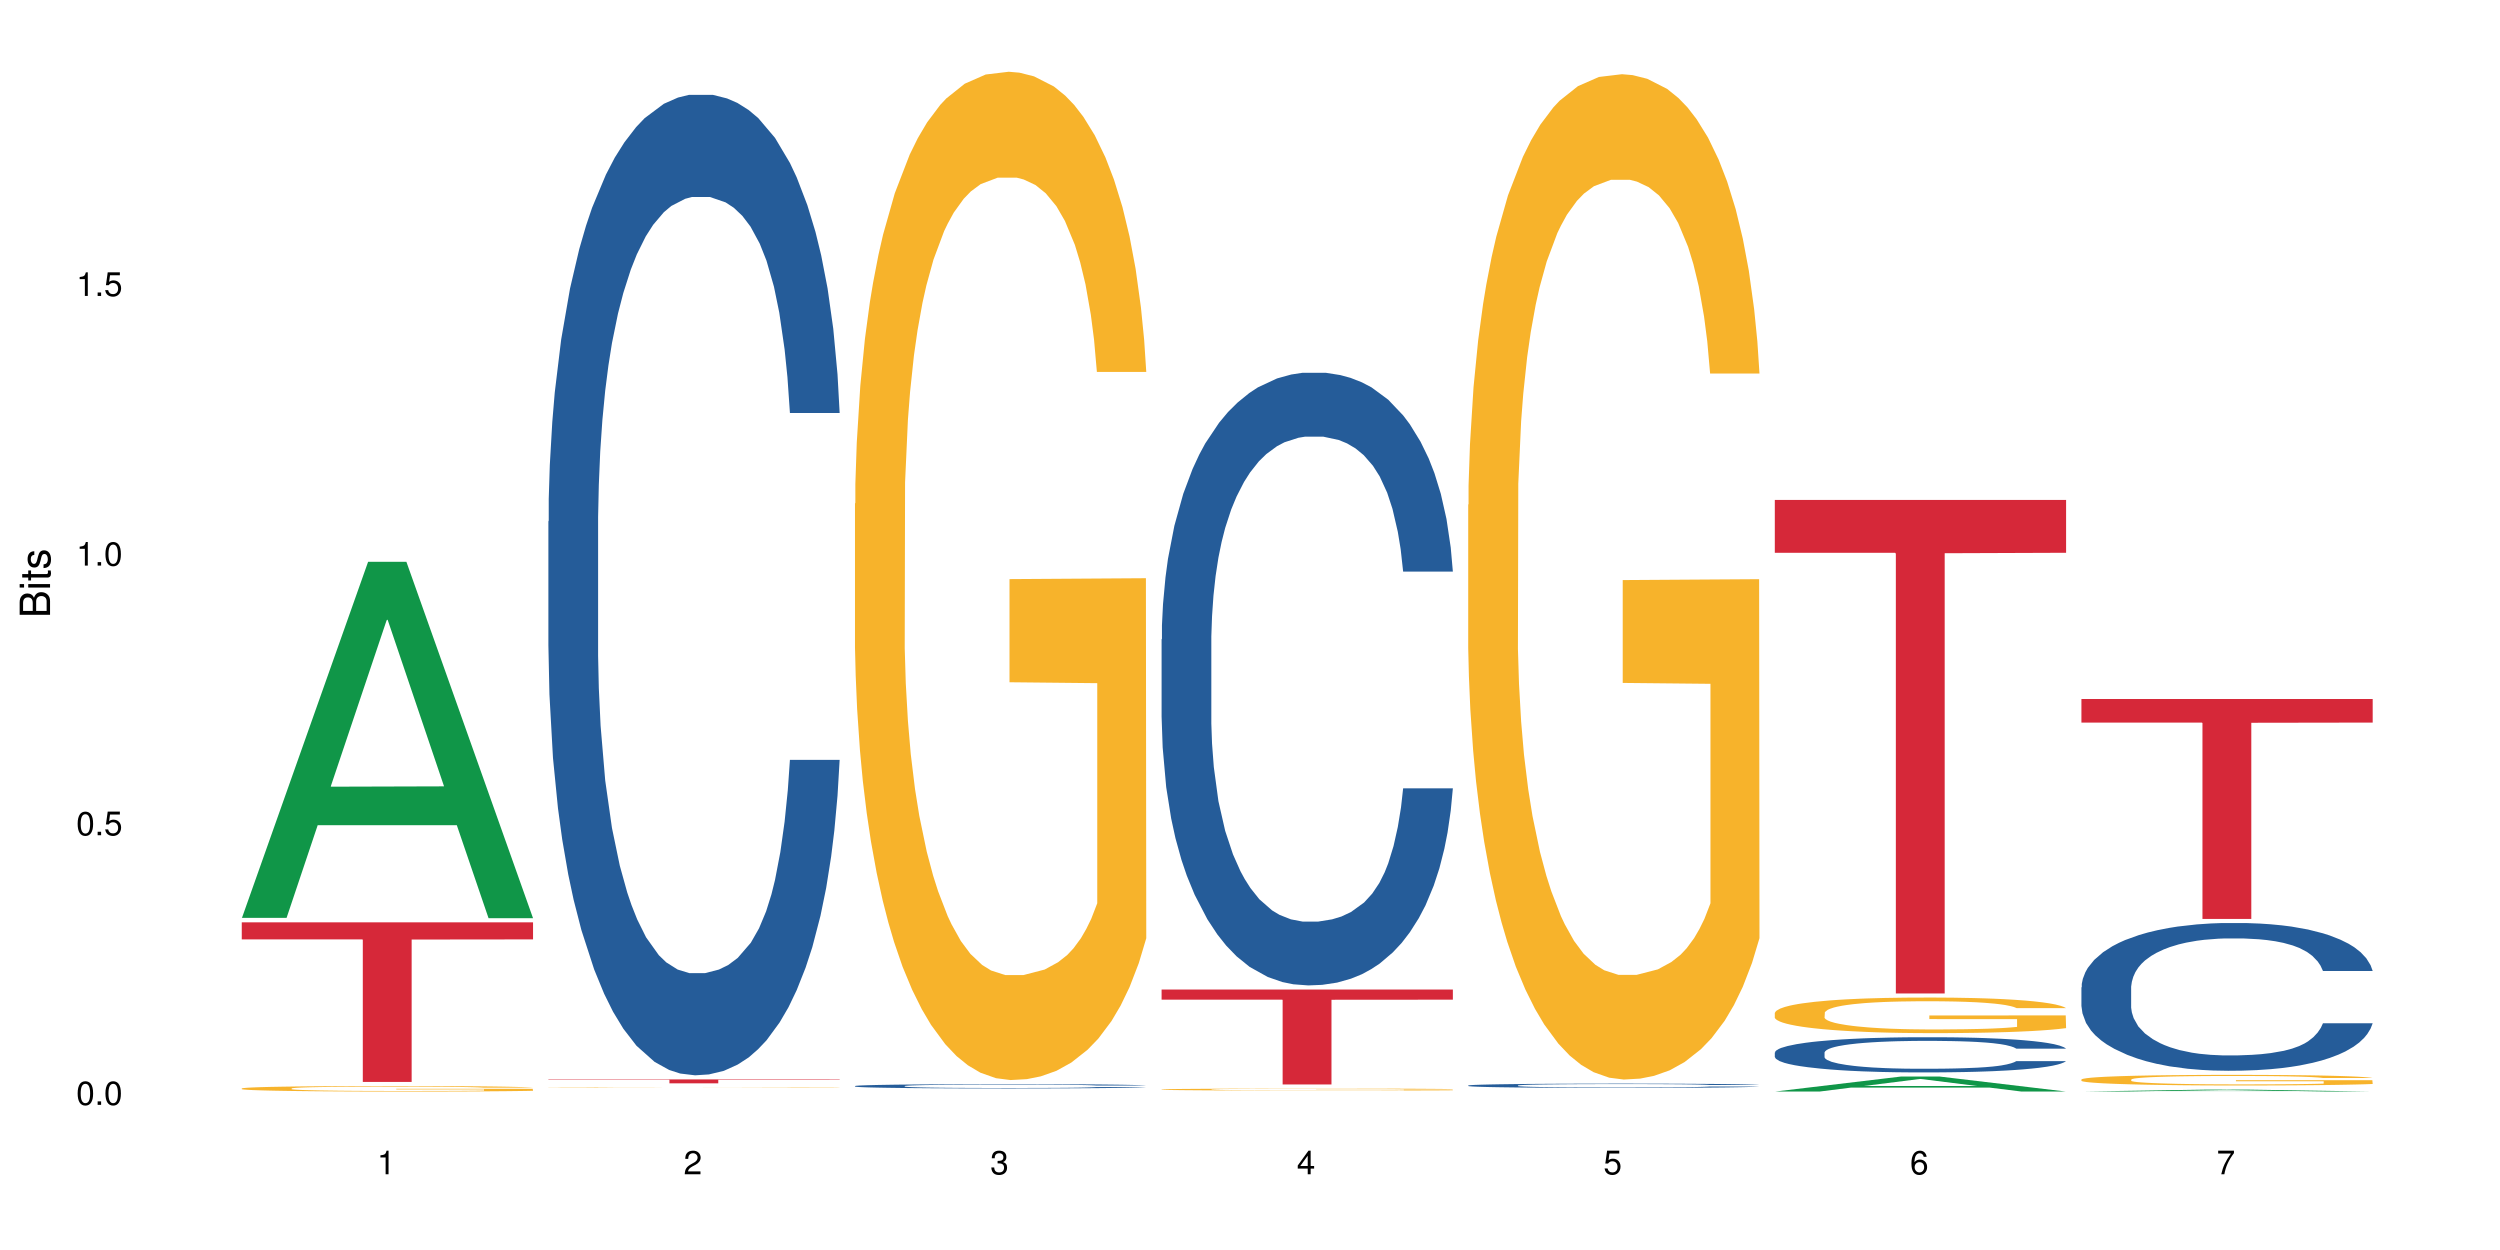<?xml version="1.0" encoding="UTF-8"?>
<svg xmlns="http://www.w3.org/2000/svg" xmlns:xlink="http://www.w3.org/1999/xlink" width="720pt" height="360pt" viewBox="0 0 720 360" version="1.1">
<defs>
<g>
<symbol overflow="visible" id="glyph0-0">
<path style="stroke:none;" d=""/>
</symbol>
<symbol overflow="visible" id="glyph0-1">
<path style="stroke:none;" d="M 2.641 -6.797 C 2 -6.797 1.422 -6.531 1.078 -6.047 C 0.641 -5.453 0.406 -4.547 0.406 -3.297 C 0.406 -1 1.188 0.219 2.641 0.219 C 4.078 0.219 4.859 -1 4.859 -3.234 C 4.859 -4.562 4.656 -5.438 4.203 -6.047 C 3.844 -6.531 3.281 -6.797 2.641 -6.797 Z M 2.641 -6.047 C 3.547 -6.047 4 -5.125 4 -3.312 C 4 -1.375 3.562 -0.484 2.625 -0.484 C 1.734 -0.484 1.281 -1.422 1.281 -3.281 C 1.281 -5.141 1.734 -6.047 2.641 -6.047 Z M 2.641 -6.047 "/>
</symbol>
<symbol overflow="visible" id="glyph0-2">
<path style="stroke:none;" d="M 1.828 -1 L 0.828 -1 L 0.828 0 L 1.828 0 Z M 1.828 -1 "/>
</symbol>
<symbol overflow="visible" id="glyph0-3">
<path style="stroke:none;" d="M 4.562 -6.797 L 1.062 -6.797 L 0.547 -3.094 L 1.328 -3.094 C 1.719 -3.562 2.047 -3.734 2.578 -3.734 C 3.484 -3.734 4.062 -3.109 4.062 -2.094 C 4.062 -1.125 3.484 -0.531 2.578 -0.531 C 1.828 -0.531 1.375 -0.906 1.188 -1.672 L 0.328 -1.672 C 0.453 -1.109 0.547 -0.844 0.75 -0.594 C 1.125 -0.078 1.828 0.219 2.594 0.219 C 3.969 0.219 4.922 -0.781 4.922 -2.219 C 4.922 -3.562 4.031 -4.484 2.719 -4.484 C 2.25 -4.484 1.859 -4.359 1.469 -4.062 L 1.734 -5.969 L 4.562 -5.969 Z M 4.562 -6.797 "/>
</symbol>
<symbol overflow="visible" id="glyph0-4">
<path style="stroke:none;" d="M 2.484 -4.844 L 2.484 0 L 3.328 0 L 3.328 -6.797 L 2.766 -6.797 C 2.469 -5.75 2.281 -5.609 0.984 -5.453 L 0.984 -4.844 Z M 2.484 -4.844 "/>
</symbol>
<symbol overflow="visible" id="glyph0-5">
<path style="stroke:none;" d="M 4.859 -0.828 L 1.281 -0.828 C 1.359 -1.391 1.672 -1.75 2.5 -2.234 L 3.469 -2.75 C 4.406 -3.266 4.906 -3.969 4.906 -4.812 C 4.906 -5.375 4.672 -5.906 4.266 -6.266 C 3.859 -6.625 3.375 -6.797 2.719 -6.797 C 1.859 -6.797 1.219 -6.5 0.844 -5.922 C 0.609 -5.562 0.5 -5.125 0.484 -4.438 L 1.328 -4.438 C 1.359 -4.906 1.406 -5.188 1.531 -5.406 C 1.75 -5.812 2.188 -6.062 2.703 -6.062 C 3.469 -6.062 4.031 -5.516 4.031 -4.781 C 4.031 -4.25 3.719 -3.797 3.125 -3.438 L 2.234 -2.938 C 0.812 -2.141 0.406 -1.5 0.328 0 L 4.859 0 Z M 4.859 -0.828 "/>
</symbol>
<symbol overflow="visible" id="glyph0-6">
<path style="stroke:none;" d="M 2.125 -3.125 L 2.578 -3.125 C 3.516 -3.125 3.984 -2.703 3.984 -1.891 C 3.984 -1.031 3.469 -0.531 2.578 -0.531 C 1.656 -0.531 1.203 -0.984 1.156 -1.969 L 0.312 -1.969 C 0.344 -1.422 0.438 -1.078 0.609 -0.766 C 0.953 -0.109 1.625 0.219 2.547 0.219 C 3.953 0.219 4.859 -0.609 4.859 -1.906 C 4.859 -2.766 4.516 -3.25 3.703 -3.516 C 4.344 -3.766 4.656 -4.25 4.656 -4.938 C 4.656 -6.109 3.875 -6.797 2.578 -6.797 C 1.203 -6.797 0.484 -6.047 0.453 -4.609 L 1.297 -4.609 C 1.312 -5.016 1.344 -5.25 1.453 -5.453 C 1.641 -5.828 2.062 -6.062 2.594 -6.062 C 3.344 -6.062 3.797 -5.625 3.797 -4.906 C 3.797 -4.422 3.609 -4.141 3.25 -3.984 C 3.016 -3.891 2.719 -3.844 2.125 -3.844 Z M 2.125 -3.125 "/>
</symbol>
<symbol overflow="visible" id="glyph0-7">
<path style="stroke:none;" d="M 3.141 -1.625 L 3.141 0 L 3.984 0 L 3.984 -1.625 L 4.984 -1.625 L 4.984 -2.391 L 3.984 -2.391 L 3.984 -6.797 L 3.359 -6.797 L 0.266 -2.516 L 0.266 -1.625 Z M 3.141 -2.391 L 1 -2.391 L 3.141 -5.359 Z M 3.141 -2.391 "/>
</symbol>
<symbol overflow="visible" id="glyph0-8">
<path style="stroke:none;" d="M 4.781 -5.031 C 4.609 -6.141 3.891 -6.797 2.844 -6.797 C 2.094 -6.797 1.422 -6.438 1.031 -5.828 C 0.609 -5.172 0.406 -4.344 0.406 -3.094 C 0.406 -1.953 0.578 -1.234 0.984 -0.625 C 1.359 -0.078 1.953 0.219 2.703 0.219 C 3.984 0.219 4.922 -0.734 4.922 -2.078 C 4.922 -3.344 4.062 -4.234 2.844 -4.234 C 2.172 -4.234 1.641 -3.969 1.281 -3.469 C 1.281 -5.125 1.828 -6.047 2.797 -6.047 C 3.391 -6.047 3.797 -5.672 3.938 -5.031 Z M 2.734 -3.484 C 3.547 -3.484 4.062 -2.922 4.062 -2 C 4.062 -1.156 3.484 -0.531 2.703 -0.531 C 1.922 -0.531 1.328 -1.188 1.328 -2.047 C 1.328 -2.891 1.906 -3.484 2.734 -3.484 Z M 2.734 -3.484 "/>
</symbol>
<symbol overflow="visible" id="glyph0-9">
<path style="stroke:none;" d="M 4.984 -6.797 L 0.438 -6.797 L 0.438 -5.969 L 4.109 -5.969 C 2.5 -3.656 1.828 -2.234 1.328 0 L 2.219 0 C 2.594 -2.172 3.453 -4.047 4.984 -6.094 Z M 4.984 -6.797 "/>
</symbol>
<symbol overflow="visible" id="glyph1-0">
<path style="stroke:none;" d=""/>
</symbol>
<symbol overflow="visible" id="glyph1-1">
<path style="stroke:none;" d="M 0 -0.953 L 0 -4.891 C 0 -5.719 -0.234 -6.344 -0.734 -6.797 C -1.188 -7.234 -1.812 -7.469 -2.5 -7.469 C -3.547 -7.469 -4.188 -7 -4.625 -5.875 C -4.984 -6.672 -5.641 -7.094 -6.531 -7.094 C -7.156 -7.094 -7.734 -6.859 -8.141 -6.391 C -8.562 -5.938 -8.75 -5.344 -8.75 -4.5 L -8.75 -0.953 Z M -4.984 -2.062 L -7.766 -2.062 L -7.766 -4.219 C -7.766 -4.844 -7.688 -5.203 -7.453 -5.5 C -7.219 -5.812 -6.859 -5.969 -6.375 -5.969 C -5.906 -5.969 -5.531 -5.812 -5.297 -5.5 C -5.062 -5.203 -4.984 -4.844 -4.984 -4.219 Z M -0.984 -2.062 L -4 -2.062 L -4 -4.781 C -4 -5.328 -3.859 -5.688 -3.578 -5.953 C -3.297 -6.219 -2.922 -6.359 -2.484 -6.359 C -2.062 -6.359 -1.688 -6.219 -1.406 -5.953 C -1.109 -5.688 -0.984 -5.328 -0.984 -4.781 Z M -0.984 -2.062 "/>
</symbol>
<symbol overflow="visible" id="glyph1-2">
<path style="stroke:none;" d="M -6.281 -1.797 L -6.281 -0.797 L 0 -0.797 L 0 -1.797 Z M -8.75 -1.797 L -8.75 -0.797 L -7.484 -0.797 L -7.484 -1.797 Z M -8.75 -1.797 "/>
</symbol>
<symbol overflow="visible" id="glyph1-3">
<path style="stroke:none;" d="M -6.281 -3.047 L -6.281 -2.016 L -8.016 -2.016 L -8.016 -1.016 L -6.281 -1.016 L -6.281 -0.172 L -5.469 -0.172 L -5.469 -1.016 L -0.719 -1.016 C -0.078 -1.016 0.281 -1.453 0.281 -2.234 C 0.281 -2.469 0.25 -2.719 0.188 -3.047 L -0.641 -3.047 C -0.609 -2.922 -0.594 -2.766 -0.594 -2.562 C -0.594 -2.141 -0.719 -2.016 -1.156 -2.016 L -5.469 -2.016 L -5.469 -3.047 Z M -6.281 -3.047 "/>
</symbol>
<symbol overflow="visible" id="glyph1-4">
<path style="stroke:none;" d="M -4.531 -5.25 C -5.766 -5.25 -6.469 -4.422 -6.469 -2.969 C -6.469 -1.516 -5.719 -0.562 -4.547 -0.562 C -3.562 -0.562 -3.094 -1.062 -2.734 -2.562 L -2.516 -3.484 C -2.344 -4.188 -2.094 -4.469 -1.625 -4.469 C -1.047 -4.469 -0.641 -3.875 -0.641 -3 C -0.641 -2.453 -0.797 -2 -1.062 -1.75 C -1.25 -1.594 -1.422 -1.531 -1.875 -1.469 L -1.875 -0.406 C -0.422 -0.453 0.281 -1.266 0.281 -2.922 C 0.281 -4.5 -0.5 -5.516 -1.719 -5.516 C -2.656 -5.516 -3.172 -4.984 -3.469 -3.734 L -3.703 -2.766 C -3.891 -1.953 -4.156 -1.609 -4.594 -1.609 C -5.172 -1.609 -5.547 -2.125 -5.547 -2.938 C -5.547 -3.75 -5.203 -4.172 -4.531 -4.203 Z M -4.531 -5.25 "/>
</symbol>
</g>
</defs>
<g id="surface16429">
<rect x="0" y="0" width="720" height="360" style="fill:rgb(100%,100%,100%);fill-opacity:1;stroke:none;"/>
<path style=" stroke:none;fill-rule:nonzero;fill:rgb(6.275%,58.824%,28.235%);fill-opacity:1;" d="M 69.629 264.348 L 69.719 264.254 L 106.016 161.793 L 117.039 161.793 L 153.516 264.445 L 140.703 264.445 L 131.559 237.648 L 91.496 237.648 L 82.535 264.348 L 69.629 264.348 L 95.352 226.566 L 127.887 226.469 L 111.664 178.562 L 111.484 178.469 L 111.305 178.758 L 95.262 226.469 L 95.352 226.566 Z M 69.629 264.348 "/>
<path style=" stroke:none;fill-rule:nonzero;fill:rgb(96.863%,70.196%,16.863%);fill-opacity:1;" d="M 69.629 313.457 L 69.73 313.457 L 69.73 313.43 L 70.141 313.363 L 71.164 313.273 L 72.492 313.199 L 73.926 313.141 L 74.848 313.109 L 76.383 313.066 L 77.711 313.031 L 81.086 312.969 L 85.383 312.906 L 87.738 312.879 L 90.398 312.855 L 94.184 312.828 L 95.922 312.816 L 101.242 312.793 L 107.277 312.781 L 113.926 312.773 L 116.996 312.777 L 121.191 312.781 L 126.918 312.797 L 130.191 312.812 L 132.75 312.828 L 135.41 312.848 L 138.684 312.875 L 141.754 312.91 L 144.207 312.945 L 146.664 312.988 L 148.711 313.035 L 150.449 313.086 L 151.984 313.148 L 152.902 313.199 L 153.516 313.25 L 139.297 313.25 L 138.48 313.199 L 137.559 313.16 L 136.023 313.113 L 134.488 313.078 L 132.953 313.051 L 130.09 313.012 L 127.637 312.988 L 124.566 312.969 L 121.598 312.953 L 118.223 312.945 L 116.176 312.941 L 110.754 312.941 L 105.844 312.953 L 102.98 312.965 L 100.934 312.977 L 98.07 312.996 L 96.332 313.016 L 95.309 313.027 L 92.238 313.074 L 90.191 313.113 L 89.066 313.141 L 87.633 313.184 L 86.613 313.223 L 85.484 313.281 L 84.871 313.324 L 84.055 313.426 L 83.953 313.688 L 84.258 313.742 L 84.871 313.801 L 85.691 313.855 L 86.918 313.91 L 88.145 313.953 L 90.293 314.008 L 92.137 314.047 L 93.566 314.07 L 96.332 314.109 L 97.457 314.125 L 100.117 314.152 L 102.879 314.172 L 106.254 314.188 L 108.812 314.195 L 112.902 314.203 L 118.121 314.203 L 124.258 314.195 L 128.145 314.184 L 130.805 314.172 L 132.547 314.164 L 134.695 314.145 L 136.227 314.133 L 137.66 314.117 L 139.398 314.09 L 139.398 313.742 L 114.133 313.742 L 114.133 313.578 L 153.414 313.578 L 153.516 314.145 L 151.367 314.188 L 148.711 314.223 L 146.152 314.254 L 143.492 314.277 L 139.707 314.305 L 136.637 314.324 L 131.93 314.344 L 127.637 314.355 L 123.133 314.363 L 119.145 314.371 L 114.438 314.371 L 110.242 314.367 L 105.742 314.359 L 102.16 314.348 L 98.887 314.332 L 95.613 314.312 L 91.523 314.285 L 88.863 314.258 L 86.102 314.227 L 83.336 314.191 L 80.883 314.152 L 79.246 314.121 L 77.609 314.086 L 75.871 314.043 L 74.234 313.992 L 73.004 313.949 L 71.879 313.898 L 71.062 313.848 L 70.242 313.785 L 69.832 313.73 L 69.629 313.688 Z M 69.629 313.457 "/>
<path style=" stroke:none;fill-rule:nonzero;fill:rgb(83.922%,15.686%,22.353%);fill-opacity:1;" d="M 69.629 265.625 L 153.516 265.625 L 153.516 270.547 L 118.555 270.59 L 118.555 311.594 L 104.488 311.594 L 104.488 270.633 L 104.285 270.547 L 69.629 270.547 Z M 69.629 265.625 "/>
<path style=" stroke:none;fill-rule:nonzero;fill:rgb(14.51%,36.078%,60%);fill-opacity:1;" d="M 157.934 150.18 L 158.035 149.918 L 158.035 143.727 L 158.344 133.918 L 159.059 121.527 L 159.773 113.008 L 161.617 97.781 L 164.172 83.066 L 166.832 71.711 L 168.777 65 L 170.516 59.836 L 174.504 50.289 L 177.062 45.383 L 179.824 40.996 L 183.203 36.605 L 185.656 34.027 L 191.18 29.895 L 195.273 28.09 L 198.445 27.316 L 205.297 27.316 L 209.391 28.348 L 212.359 29.637 L 215.633 31.703 L 218.395 34.027 L 223.203 39.703 L 227.5 46.934 L 229.441 51.062 L 232.512 59.062 L 234.863 66.809 L 236.5 73.52 L 238.344 83.066 L 239.98 94.684 L 241.207 107.848 L 241.82 118.945 L 227.5 118.945 L 226.781 108.621 L 225.965 100.621 L 224.43 90.035 L 222.895 82.551 L 220.746 75.066 L 218.801 70.164 L 216.145 65.258 L 213.789 62.16 L 211.336 59.836 L 208.98 58.289 L 204.48 56.742 L 199.262 56.742 L 197.32 57.258 L 193.328 59.32 L 191.18 61.129 L 188.113 64.742 L 185.965 68.098 L 183.406 73.258 L 181.668 77.648 L 179.52 84.359 L 177.984 90.297 L 176.246 98.812 L 175.223 105.266 L 174.301 112.492 L 173.484 121.012 L 172.867 130.043 L 172.461 139.594 L 172.254 148.887 L 172.254 188.895 L 172.461 198.188 L 172.973 209.027 L 174.301 224.773 L 176.246 238.453 L 178.496 249.293 L 180.645 257.039 L 181.871 260.652 L 183.508 264.781 L 186.066 269.941 L 189.75 275.105 L 191.898 277.172 L 195.172 279.234 L 198.547 280.266 L 203.047 280.266 L 207.039 279.234 L 209.699 277.945 L 212.461 275.879 L 216.246 271.492 L 218.598 267.363 L 220.645 262.457 L 222.18 257.555 L 223.203 253.422 L 224.734 245.422 L 225.965 236.645 L 226.883 227.613 L 227.5 218.836 L 241.82 218.836 L 241.207 229.16 L 240.285 239.227 L 239.367 246.711 L 237.934 255.746 L 236.297 263.75 L 233.945 272.781 L 232 278.719 L 229.441 285.172 L 227.09 290.074 L 224.531 294.465 L 220.746 299.625 L 218.293 302.207 L 215.633 304.531 L 212.461 306.594 L 208.469 308.402 L 204.172 309.434 L 200.184 309.691 L 195.887 309.176 L 192.715 308.145 L 188.52 305.82 L 183.305 301.176 L 179.52 296.27 L 176.551 291.367 L 173.992 286.203 L 171.129 279.234 L 167.445 267.879 L 165.195 259.102 L 163.66 251.875 L 161.922 241.809 L 160.695 232.773 L 159.262 218.32 L 158.238 199.992 L 157.934 185.797 Z M 157.934 150.18 "/>
<path style=" stroke:none;fill-rule:nonzero;fill:rgb(96.863%,70.196%,16.863%);fill-opacity:1;" d="M 157.934 313.238 L 158.035 313.238 L 158.445 313.23 L 159.469 313.223 L 160.797 313.219 L 162.23 313.215 L 163.148 313.211 L 164.684 313.207 L 166.016 313.207 L 169.391 313.199 L 173.688 313.195 L 176.039 313.195 L 178.699 313.191 L 182.484 313.188 L 195.578 313.188 L 202.23 313.184 L 205.297 313.184 L 209.492 313.188 L 221.055 313.188 L 223.715 313.191 L 226.988 313.191 L 230.055 313.195 L 232.512 313.199 L 234.965 313.203 L 237.012 313.207 L 238.75 313.211 L 240.285 313.215 L 241.207 313.219 L 241.82 313.223 L 227.602 313.223 L 226.781 313.219 L 225.863 313.215 L 224.328 313.211 L 222.793 313.211 L 221.258 313.207 L 218.395 313.203 L 215.938 313.203 L 212.867 313.199 L 189.238 313.199 L 186.371 313.203 L 184.633 313.203 L 183.609 313.207 L 180.543 313.207 L 178.496 313.211 L 177.371 313.215 L 175.938 313.219 L 174.914 313.219 L 173.789 313.227 L 173.176 313.23 L 172.355 313.238 L 172.254 313.258 L 172.562 313.262 L 173.176 313.266 L 173.992 313.27 L 175.223 313.273 L 176.449 313.277 L 178.598 313.281 L 180.438 313.285 L 181.871 313.289 L 184.633 313.289 L 185.758 313.293 L 188.418 313.293 L 191.18 313.297 L 219.109 313.297 L 220.848 313.293 L 224.531 313.293 L 225.965 313.289 L 227.703 313.289 L 227.703 313.262 L 202.434 313.262 L 202.434 313.25 L 241.719 313.25 L 241.82 313.293 L 239.672 313.297 L 237.012 313.301 L 234.453 313.301 L 231.797 313.305 L 228.012 313.305 L 224.941 313.309 L 211.438 313.309 L 207.445 313.312 L 198.547 313.312 L 194.047 313.309 L 187.191 313.309 L 183.918 313.305 L 179.824 313.305 L 177.164 313.301 L 174.402 313.301 L 171.641 313.297 L 169.188 313.293 L 167.551 313.293 L 165.914 313.289 L 164.172 313.285 L 162.535 313.281 L 161.309 313.277 L 160.184 313.273 L 159.363 313.27 L 158.547 313.266 L 158.137 313.262 L 157.934 313.258 Z M 157.934 313.238 "/>
<path style=" stroke:none;fill-rule:nonzero;fill:rgb(83.922%,15.686%,22.353%);fill-opacity:1;" d="M 157.934 310.871 L 241.82 310.871 L 241.82 310.992 L 206.859 310.996 L 206.859 312.004 L 192.793 312.004 L 192.793 310.996 L 192.59 310.992 L 157.934 310.992 Z M 157.934 310.871 "/>
<path style=" stroke:none;fill-rule:nonzero;fill:rgb(14.51%,36.078%,60%);fill-opacity:1;" d="M 246.234 312.77 L 246.34 312.77 L 246.34 312.742 L 246.645 312.699 L 247.359 312.645 L 248.078 312.609 L 249.918 312.543 L 252.477 312.477 L 255.137 312.43 L 257.078 312.398 L 258.82 312.375 L 262.809 312.336 L 265.367 312.312 L 268.129 312.293 L 271.504 312.273 L 273.961 312.262 L 279.484 312.246 L 283.578 312.238 L 286.746 312.234 L 293.602 312.234 L 297.695 312.238 L 300.66 312.246 L 303.934 312.254 L 306.695 312.262 L 311.504 312.289 L 315.801 312.32 L 317.746 312.34 L 320.812 312.375 L 323.168 312.406 L 324.805 312.438 L 326.645 312.477 L 328.281 312.527 L 329.512 312.586 L 330.125 312.637 L 315.801 312.637 L 315.086 312.59 L 314.266 312.555 L 312.734 312.508 L 311.199 312.477 L 309.051 312.441 L 307.105 312.422 L 304.445 312.398 L 302.094 312.387 L 299.637 312.375 L 297.285 312.371 L 292.785 312.363 L 285.621 312.363 L 281.633 312.375 L 279.484 312.383 L 276.414 312.398 L 274.266 312.414 L 271.711 312.434 L 269.969 312.453 L 267.82 312.484 L 266.289 312.508 L 264.547 312.547 L 263.523 312.574 L 262.605 312.605 L 261.785 312.645 L 261.172 312.684 L 260.762 312.727 L 260.559 312.766 L 260.559 312.941 L 260.762 312.98 L 261.273 313.027 L 262.605 313.098 L 264.547 313.156 L 266.797 313.203 L 268.945 313.238 L 270.176 313.254 L 271.812 313.273 L 274.367 313.297 L 278.051 313.316 L 280.199 313.328 L 283.473 313.336 L 286.852 313.34 L 291.352 313.34 L 295.34 313.336 L 298 313.328 L 300.762 313.32 L 304.547 313.301 L 306.902 313.285 L 308.949 313.262 L 310.48 313.242 L 311.504 313.223 L 313.039 313.188 L 314.266 313.148 L 315.188 313.109 L 315.801 313.07 L 330.125 313.07 L 329.512 313.117 L 328.59 313.16 L 327.668 313.195 L 326.238 313.234 L 324.602 313.27 L 322.246 313.309 L 320.305 313.332 L 317.746 313.363 L 315.391 313.383 L 312.836 313.402 L 309.051 313.426 L 306.594 313.438 L 303.934 313.445 L 300.762 313.457 L 296.773 313.465 L 292.477 313.469 L 288.488 313.469 L 284.191 313.465 L 281.02 313.461 L 276.824 313.453 L 271.605 313.43 L 267.82 313.41 L 264.855 313.387 L 262.297 313.367 L 259.434 313.336 L 255.75 313.285 L 253.5 313.246 L 251.965 313.215 L 250.227 313.172 L 248.996 313.133 L 247.566 313.07 L 246.543 312.988 L 246.234 312.926 Z M 246.234 312.77 "/>
<path style=" stroke:none;fill-rule:nonzero;fill:rgb(96.863%,70.196%,16.863%);fill-opacity:1;" d="M 246.234 145.039 L 246.34 144.777 L 246.34 139.473 L 246.746 127.539 L 247.77 111.094 L 249.102 97.57 L 250.531 86.961 L 251.453 81.395 L 252.988 73.438 L 254.316 67.602 L 257.695 55.668 L 261.992 44.531 L 264.344 39.758 L 267.004 35.25 L 270.789 30.211 L 272.527 28.355 L 277.848 24.109 L 283.883 21.457 L 290.531 20.664 L 293.602 20.93 L 297.797 21.988 L 303.523 24.906 L 306.801 27.559 L 309.355 30.211 L 312.016 33.656 L 315.289 38.961 L 318.359 45.328 L 320.812 51.691 L 323.27 59.648 L 325.316 68.133 L 327.055 77.414 L 328.59 88.555 L 329.512 97.836 L 330.125 107.117 L 315.902 107.117 L 315.086 97.836 L 314.164 90.676 L 312.629 81.922 L 311.094 75.559 L 309.562 70.52 L 306.695 63.625 L 304.242 59.383 L 301.172 55.668 L 298.207 53.281 L 294.828 51.691 L 292.785 51.16 L 287.363 51.16 L 282.449 53.016 L 279.586 55.141 L 277.539 57.262 L 274.676 61.238 L 272.938 64.422 L 271.914 66.543 L 268.844 74.762 L 266.797 82.188 L 265.672 87.227 L 264.242 95.184 L 263.219 102.344 L 262.094 112.953 L 261.48 120.906 L 260.66 138.941 L 260.559 186.676 L 260.863 196.754 L 261.48 207.629 L 262.297 217.176 L 263.523 227.254 L 264.754 234.941 L 266.902 245.285 L 268.742 252.18 L 270.176 256.688 L 272.938 263.848 L 274.062 266.234 L 276.723 271.012 L 279.484 274.723 L 282.859 277.906 L 285.418 279.496 L 289.512 280.82 L 294.727 280.82 L 300.867 279.23 L 304.754 277.109 L 307.414 274.988 L 309.152 273.133 L 311.301 270.215 L 312.836 267.562 L 314.266 264.645 L 316.008 260.137 L 316.008 196.754 L 290.738 196.488 L 290.738 166.785 L 330.023 166.523 L 330.125 270.215 L 327.977 277.375 L 325.316 284.27 L 322.758 289.574 L 320.098 294.082 L 316.312 299.121 L 313.242 302.305 L 308.539 306.016 L 304.242 308.402 L 299.738 309.992 L 295.75 310.789 L 291.043 311.055 L 286.852 310.523 L 282.348 308.934 L 278.77 306.812 L 275.496 304.16 L 272.223 300.711 L 268.129 295.145 L 265.469 290.633 L 262.707 285.066 L 259.945 278.434 L 257.488 271.273 L 255.852 265.707 L 254.215 259.34 L 252.477 251.387 L 250.84 242.367 L 249.613 234.148 L 248.488 224.867 L 247.668 216.113 L 246.852 204.18 L 246.441 194.633 L 246.234 186.41 Z M 246.234 145.039 "/>
<path style=" stroke:none;fill-rule:nonzero;fill:rgb(14.51%,36.078%,60%);fill-opacity:1;" d="M 334.539 184.137 L 334.641 183.977 L 334.641 180.105 L 334.949 173.977 L 335.664 166.238 L 336.379 160.914 L 338.223 151.402 L 340.781 142.207 L 343.441 135.113 L 345.383 130.918 L 347.121 127.695 L 351.113 121.727 L 353.668 118.664 L 356.434 115.922 L 359.809 113.18 L 362.262 111.566 L 367.789 108.988 L 371.879 107.859 L 375.051 107.375 L 381.906 107.375 L 385.996 108.02 L 388.965 108.828 L 392.238 110.117 L 395 111.566 L 399.809 115.117 L 404.105 119.633 L 406.047 122.211 L 409.117 127.211 L 411.469 132.047 L 413.109 136.242 L 414.949 142.207 L 416.586 149.465 L 417.812 157.691 L 418.426 164.625 L 404.105 164.625 L 403.391 158.172 L 402.57 153.176 L 401.035 146.562 L 399.5 141.887 L 397.352 137.211 L 395.41 134.145 L 392.75 131.082 L 390.395 129.145 L 387.941 127.695 L 385.59 126.727 L 381.086 125.758 L 375.871 125.758 L 373.926 126.082 L 369.938 127.371 L 367.789 128.5 L 364.719 130.758 L 362.57 132.855 L 360.012 136.082 L 358.273 138.82 L 356.125 143.016 L 354.59 146.723 L 352.852 152.047 L 351.828 156.078 L 350.906 160.594 L 350.09 165.914 L 349.477 171.559 L 349.066 177.523 L 348.863 183.332 L 348.863 208.328 L 349.066 214.133 L 349.578 220.906 L 350.906 230.742 L 352.852 239.289 L 355.102 246.062 L 357.25 250.902 L 358.477 253.16 L 360.113 255.738 L 362.672 258.965 L 366.355 262.188 L 368.504 263.48 L 371.777 264.77 L 375.152 265.414 L 379.656 265.414 L 383.645 264.77 L 386.305 263.965 L 389.066 262.672 L 392.852 259.93 L 395.203 257.352 L 397.25 254.289 L 398.785 251.223 L 399.809 248.645 L 401.344 243.645 L 402.57 238.16 L 403.492 232.516 L 404.105 227.035 L 418.426 227.035 L 417.812 233.484 L 416.895 239.773 L 415.973 244.449 L 414.539 250.094 L 412.902 255.094 L 410.551 260.738 L 408.605 264.445 L 406.047 268.48 L 403.695 271.543 L 401.137 274.285 L 397.352 277.508 L 394.898 279.121 L 392.238 280.574 L 389.066 281.863 L 385.078 282.992 L 380.781 283.637 L 376.789 283.801 L 372.492 283.477 L 369.32 282.832 L 365.129 281.379 L 359.91 278.477 L 356.125 275.414 L 353.16 272.348 L 350.602 269.125 L 347.734 264.77 L 344.055 257.676 L 341.801 252.191 L 340.27 247.676 L 338.527 241.387 L 337.301 235.742 L 335.867 226.711 L 334.848 215.262 L 334.539 206.391 Z M 334.539 184.137 "/>
<path style=" stroke:none;fill-rule:nonzero;fill:rgb(96.863%,70.196%,16.863%);fill-opacity:1;" d="M 334.539 313.754 L 334.641 313.754 L 334.641 313.746 L 335.051 313.723 L 336.074 313.688 L 337.402 313.664 L 338.836 313.641 L 339.758 313.629 L 341.293 313.613 L 342.621 313.605 L 345.996 313.582 L 350.293 313.559 L 352.648 313.551 L 355.305 313.539 L 359.09 313.531 L 360.832 313.527 L 366.152 313.52 L 372.188 313.512 L 381.906 313.512 L 386.102 313.516 L 391.828 313.52 L 395.102 313.523 L 397.66 313.531 L 400.32 313.535 L 403.594 313.547 L 406.664 313.559 L 409.117 313.574 L 411.574 313.59 L 413.617 313.605 L 415.359 313.621 L 416.895 313.645 L 417.812 313.664 L 418.426 313.68 L 404.207 313.68 L 403.391 313.664 L 402.469 313.648 L 400.934 313.633 L 397.863 313.609 L 395 313.598 L 392.543 313.586 L 389.477 313.582 L 386.508 313.574 L 383.133 313.574 L 381.086 313.57 L 375.664 313.57 L 370.754 313.574 L 367.891 313.578 L 365.844 313.582 L 362.98 313.59 L 361.238 313.598 L 360.219 313.602 L 357.148 313.617 L 355.102 313.633 L 353.977 313.641 L 352.543 313.656 L 351.52 313.672 L 350.395 313.691 L 349.781 313.707 L 348.965 313.742 L 348.863 313.836 L 349.168 313.859 L 349.781 313.879 L 350.602 313.898 L 351.828 313.918 L 353.055 313.934 L 355.203 313.953 L 357.047 313.965 L 358.477 313.977 L 361.238 313.988 L 362.367 313.992 L 365.023 314.004 L 367.789 314.012 L 371.164 314.016 L 373.723 314.02 L 377.812 314.023 L 383.031 314.023 L 389.168 314.02 L 393.055 314.016 L 395.715 314.012 L 397.457 314.008 L 399.605 314 L 401.137 313.996 L 402.57 313.992 L 404.309 313.98 L 404.309 313.859 L 379.039 313.855 L 379.039 313.797 L 418.324 313.797 L 418.426 314 L 416.277 314.016 L 413.617 314.031 L 411.062 314.039 L 408.402 314.047 L 404.617 314.059 L 401.547 314.066 L 396.84 314.07 L 392.543 314.078 L 388.043 314.078 L 384.055 314.082 L 375.152 314.082 L 370.652 314.078 L 367.07 314.074 L 363.797 314.07 L 360.523 314.062 L 356.434 314.051 L 353.773 314.043 L 351.012 314.031 L 348.246 314.02 L 345.793 314.004 L 342.52 313.98 L 340.781 313.965 L 339.145 313.945 L 337.914 313.93 L 336.789 313.914 L 335.973 313.895 L 335.152 313.871 L 334.742 313.852 L 334.539 313.836 Z M 334.539 313.754 "/>
<path style=" stroke:none;fill-rule:nonzero;fill:rgb(83.922%,15.686%,22.353%);fill-opacity:1;" d="M 334.539 284.977 L 418.426 284.977 L 418.426 287.906 L 383.465 287.934 L 383.465 312.332 L 369.398 312.332 L 369.398 287.957 L 369.195 287.906 L 334.539 287.906 Z M 334.539 284.977 "/>
<path style=" stroke:none;fill-rule:nonzero;fill:rgb(14.51%,36.078%,60%);fill-opacity:1;" d="M 422.844 312.621 L 422.945 312.617 L 422.945 312.59 L 423.25 312.547 L 423.969 312.496 L 424.684 312.457 L 426.523 312.391 L 429.082 312.328 L 431.742 312.277 L 433.688 312.25 L 435.426 312.227 L 439.414 312.184 L 441.973 312.164 L 444.734 312.145 L 448.109 312.125 L 450.566 312.113 L 456.09 312.098 L 460.184 312.09 L 463.355 312.086 L 470.207 312.086 L 474.301 312.09 L 477.266 312.094 L 480.543 312.105 L 483.305 312.113 L 488.113 312.141 L 492.406 312.172 L 494.352 312.188 L 497.422 312.223 L 499.773 312.258 L 501.41 312.285 L 503.254 312.328 L 504.891 312.379 L 506.117 312.434 L 506.73 312.484 L 492.406 312.484 L 491.691 312.438 L 490.875 312.402 L 489.34 312.359 L 487.805 312.324 L 485.656 312.293 L 483.711 312.27 L 481.051 312.25 L 478.699 312.238 L 476.246 312.227 L 473.891 312.219 L 469.391 312.215 L 462.23 312.215 L 458.238 312.223 L 456.09 312.23 L 453.023 312.246 L 450.875 312.262 L 448.316 312.285 L 446.578 312.305 L 444.43 312.332 L 442.895 312.359 L 441.156 312.395 L 440.133 312.426 L 439.211 312.457 L 438.391 312.492 L 437.777 312.531 L 437.371 312.574 L 437.164 312.613 L 437.164 312.789 L 437.371 312.828 L 437.883 312.875 L 439.211 312.945 L 441.156 313.004 L 443.406 313.051 L 445.555 313.082 L 446.781 313.098 L 448.418 313.117 L 450.977 313.141 L 454.66 313.164 L 456.809 313.172 L 460.082 313.18 L 463.457 313.184 L 467.957 313.184 L 471.949 313.18 L 474.609 313.176 L 477.371 313.164 L 481.156 313.148 L 483.508 313.129 L 485.555 313.105 L 487.09 313.086 L 488.113 313.066 L 489.645 313.035 L 490.875 312.996 L 491.793 312.957 L 492.406 312.918 L 506.73 312.918 L 506.117 312.961 L 505.195 313.008 L 504.273 313.039 L 502.844 313.078 L 501.207 313.113 L 498.852 313.152 L 496.91 313.18 L 494.352 313.207 L 492 313.227 L 489.441 313.246 L 485.656 313.27 L 483.199 313.281 L 480.543 313.289 L 477.371 313.301 L 473.379 313.309 L 469.082 313.312 L 465.094 313.312 L 460.797 313.309 L 457.625 313.305 L 453.43 313.297 L 448.215 313.277 L 444.43 313.254 L 441.461 313.234 L 438.902 313.211 L 436.039 313.18 L 432.355 313.133 L 430.105 313.094 L 428.57 313.062 L 426.832 313.016 L 425.605 312.977 L 424.172 312.914 L 423.148 312.836 L 422.844 312.773 Z M 422.844 312.621 "/>
<path style=" stroke:none;fill-rule:nonzero;fill:rgb(96.863%,70.196%,16.863%);fill-opacity:1;" d="M 422.844 145.383 L 422.945 145.117 L 422.945 139.828 L 423.355 127.93 L 424.375 111.535 L 425.707 98.051 L 427.141 87.473 L 428.059 81.922 L 429.594 73.988 L 430.926 68.172 L 434.301 56.273 L 438.598 45.168 L 440.949 40.41 L 443.609 35.914 L 447.395 30.891 L 449.133 29.039 L 454.453 24.809 L 460.488 22.164 L 467.141 21.371 L 470.207 21.637 L 474.402 22.691 L 480.133 25.602 L 483.406 28.246 L 485.965 30.891 L 488.621 34.328 L 491.898 39.613 L 494.965 45.961 L 497.422 52.309 L 499.875 60.238 L 501.922 68.699 L 503.66 77.957 L 505.195 89.062 L 506.117 98.316 L 506.73 107.57 L 492.512 107.57 L 491.691 98.316 L 490.77 91.176 L 489.238 82.449 L 487.703 76.105 L 486.168 71.082 L 483.305 64.207 L 480.848 59.977 L 477.777 56.273 L 474.812 53.895 L 471.438 52.309 L 469.391 51.777 L 463.969 51.777 L 459.059 53.629 L 456.191 55.746 L 454.148 57.859 L 451.281 61.824 L 449.543 65 L 448.52 67.113 L 445.453 75.312 L 443.406 82.715 L 442.281 87.738 L 440.848 95.672 L 439.824 102.809 L 438.699 113.387 L 438.086 121.32 L 437.266 139.301 L 437.164 186.895 L 437.473 196.941 L 438.086 207.785 L 438.902 217.301 L 440.133 227.352 L 441.359 235.02 L 443.508 245.332 L 445.348 252.207 L 446.781 256.699 L 449.543 263.84 L 450.668 266.219 L 453.328 270.98 L 456.09 274.68 L 459.465 277.855 L 462.023 279.441 L 466.117 280.762 L 471.332 280.762 L 477.473 279.176 L 481.359 277.059 L 484.02 274.945 L 485.758 273.094 L 487.906 270.188 L 489.441 267.543 L 490.875 264.633 L 492.613 260.137 L 492.613 196.941 L 467.344 196.68 L 467.344 167.062 L 506.629 166.801 L 506.73 270.188 L 504.582 277.324 L 501.922 284.199 L 499.363 289.488 L 496.703 293.984 L 492.918 299.008 L 489.852 302.18 L 485.145 305.883 L 480.848 308.262 L 476.348 309.848 L 472.355 310.641 L 467.652 310.906 L 463.457 310.375 L 458.957 308.789 L 455.375 306.676 L 452.102 304.031 L 448.828 300.594 L 444.734 295.039 L 442.074 290.547 L 439.312 284.992 L 436.551 278.383 L 434.094 271.242 L 432.457 265.691 L 430.82 259.344 L 429.082 251.414 L 427.445 242.422 L 426.219 234.227 L 425.094 224.969 L 424.273 216.246 L 423.457 204.348 L 423.047 194.828 L 422.844 186.629 Z M 422.844 145.383 "/>
<path style=" stroke:none;fill-rule:nonzero;fill:rgb(6.275%,58.824%,28.235%);fill-opacity:1;" d="M 511.145 314.367 L 511.234 314.363 L 547.531 310.039 L 558.559 310.039 L 595.035 314.371 L 582.219 314.371 L 573.074 313.238 L 533.016 313.238 L 524.051 314.367 L 511.145 314.367 L 536.867 312.773 L 569.402 312.77 L 553.18 310.746 L 553 310.742 L 552.82 310.754 L 536.777 312.77 L 536.867 312.773 Z M 511.145 314.367 "/>
<path style=" stroke:none;fill-rule:nonzero;fill:rgb(14.51%,36.078%,60%);fill-opacity:1;" d="M 511.145 303.133 L 511.246 303.125 L 511.246 302.902 L 511.555 302.551 L 512.27 302.105 L 512.988 301.797 L 514.828 301.254 L 517.387 300.723 L 520.047 300.316 L 521.988 300.074 L 523.73 299.891 L 527.719 299.547 L 530.277 299.371 L 533.039 299.215 L 536.414 299.055 L 538.871 298.965 L 544.395 298.816 L 548.484 298.75 L 551.656 298.723 L 558.512 298.723 L 562.605 298.758 L 565.57 298.805 L 568.844 298.879 L 571.605 298.965 L 576.414 299.168 L 580.711 299.426 L 582.656 299.574 L 585.723 299.863 L 588.078 300.141 L 589.715 300.383 L 591.555 300.723 L 593.191 301.141 L 594.422 301.613 L 595.035 302.012 L 580.711 302.012 L 579.996 301.641 L 579.176 301.355 L 577.641 300.973 L 576.109 300.707 L 573.961 300.438 L 572.016 300.262 L 569.355 300.086 L 567.004 299.973 L 564.547 299.891 L 562.195 299.836 L 557.691 299.777 L 552.477 299.777 L 550.531 299.797 L 546.543 299.871 L 544.395 299.938 L 541.324 300.066 L 539.176 300.188 L 536.617 300.371 L 534.879 300.527 L 532.73 300.77 L 531.195 300.984 L 529.457 301.289 L 528.434 301.52 L 527.516 301.781 L 526.695 302.086 L 526.082 302.41 L 525.672 302.754 L 525.469 303.086 L 525.469 304.523 L 525.672 304.855 L 526.184 305.246 L 527.516 305.812 L 529.457 306.301 L 531.707 306.691 L 533.855 306.969 L 535.086 307.098 L 536.723 307.246 L 539.277 307.434 L 542.961 307.617 L 545.109 307.691 L 548.383 307.766 L 551.762 307.805 L 556.262 307.805 L 560.25 307.766 L 562.91 307.719 L 565.672 307.645 L 569.457 307.488 L 571.812 307.34 L 573.855 307.164 L 575.391 306.988 L 576.414 306.84 L 577.949 306.551 L 579.176 306.238 L 580.098 305.914 L 580.711 305.598 L 595.035 305.598 L 594.422 305.969 L 593.5 306.332 L 592.578 306.598 L 591.145 306.922 L 589.508 307.211 L 587.156 307.535 L 585.211 307.746 L 582.656 307.98 L 580.301 308.156 L 577.746 308.312 L 573.961 308.5 L 571.504 308.59 L 568.844 308.676 L 565.672 308.75 L 561.684 308.812 L 557.387 308.852 L 553.398 308.859 L 549.102 308.84 L 545.93 308.805 L 541.734 308.723 L 536.516 308.555 L 532.73 308.379 L 529.766 308.203 L 527.207 308.016 L 524.344 307.766 L 520.66 307.359 L 518.41 307.043 L 516.875 306.785 L 515.137 306.422 L 513.906 306.098 L 512.477 305.578 L 511.453 304.922 L 511.145 304.41 Z M 511.145 303.133 "/>
<path style=" stroke:none;fill-rule:nonzero;fill:rgb(96.863%,70.196%,16.863%);fill-opacity:1;" d="M 511.145 291.684 L 511.246 291.672 L 511.246 291.484 L 511.656 291.062 L 512.68 290.484 L 514.012 290.008 L 515.441 289.633 L 516.363 289.434 L 517.898 289.152 L 519.227 288.949 L 522.605 288.527 L 526.898 288.133 L 529.254 287.965 L 531.914 287.805 L 535.699 287.629 L 537.438 287.562 L 542.758 287.414 L 548.793 287.32 L 555.441 287.293 L 558.512 287.301 L 562.707 287.336 L 568.434 287.441 L 571.707 287.535 L 574.266 287.629 L 576.926 287.75 L 580.199 287.938 L 583.27 288.16 L 585.723 288.387 L 588.18 288.668 L 590.227 288.969 L 591.965 289.293 L 593.5 289.688 L 594.422 290.016 L 595.035 290.344 L 580.812 290.344 L 579.996 290.016 L 579.074 289.762 L 577.539 289.453 L 576.004 289.23 L 574.473 289.051 L 571.605 288.809 L 569.152 288.656 L 566.082 288.527 L 563.117 288.441 L 559.738 288.387 L 557.691 288.367 L 552.27 288.367 L 547.359 288.434 L 544.496 288.508 L 542.449 288.582 L 539.586 288.723 L 537.848 288.836 L 536.824 288.91 L 533.754 289.199 L 531.707 289.465 L 530.582 289.641 L 529.152 289.922 L 528.129 290.176 L 527.004 290.551 L 526.391 290.828 L 525.57 291.465 L 525.469 293.152 L 525.773 293.508 L 526.391 293.891 L 527.207 294.227 L 528.434 294.586 L 529.664 294.855 L 531.812 295.223 L 533.652 295.465 L 535.086 295.625 L 537.848 295.875 L 538.973 295.961 L 541.633 296.129 L 544.395 296.262 L 547.77 296.371 L 550.328 296.43 L 554.418 296.477 L 559.637 296.477 L 565.773 296.418 L 569.664 296.344 L 572.324 296.27 L 574.062 296.203 L 576.211 296.102 L 577.746 296.008 L 579.176 295.902 L 580.914 295.746 L 580.914 293.508 L 555.648 293.5 L 555.648 292.449 L 594.93 292.441 L 595.035 296.102 L 592.887 296.355 L 590.227 296.598 L 587.668 296.785 L 585.008 296.945 L 581.223 297.121 L 578.152 297.234 L 573.449 297.363 L 569.152 297.449 L 564.648 297.504 L 560.66 297.535 L 555.953 297.543 L 551.762 297.523 L 547.258 297.469 L 543.68 297.395 L 540.402 297.301 L 537.129 297.176 L 533.039 296.98 L 530.379 296.82 L 527.617 296.625 L 524.855 296.391 L 522.398 296.137 L 520.762 295.941 L 519.125 295.719 L 517.387 295.438 L 515.75 295.117 L 514.523 294.828 L 513.395 294.5 L 512.578 294.191 L 511.758 293.77 L 511.352 293.434 L 511.145 293.141 Z M 511.145 291.684 "/>
<path style=" stroke:none;fill-rule:nonzero;fill:rgb(83.922%,15.686%,22.353%);fill-opacity:1;" d="M 511.145 143.984 L 595.035 143.984 L 595.035 159.199 L 560.07 159.332 L 560.07 286.113 L 546.004 286.113 L 546.004 159.465 L 545.801 159.199 L 511.145 159.199 Z M 511.145 143.984 "/>
<path style=" stroke:none;fill-rule:nonzero;fill:rgb(6.275%,58.824%,28.235%);fill-opacity:1;" d="M 599.449 314.371 L 599.539 314.371 L 635.836 313.797 L 646.859 313.797 L 683.336 314.371 L 670.52 314.371 L 661.379 314.223 L 621.316 314.223 L 612.355 314.371 L 599.449 314.371 L 625.172 314.16 L 657.703 314.16 L 641.484 313.891 L 641.125 313.891 L 625.082 314.16 L 625.172 314.16 Z M 599.449 314.371 "/>
<path style=" stroke:none;fill-rule:nonzero;fill:rgb(14.51%,36.078%,60%);fill-opacity:1;" d="M 599.449 284.348 L 599.551 284.309 L 599.551 283.375 L 599.859 281.898 L 600.574 280.031 L 601.289 278.75 L 603.133 276.453 L 605.688 274.238 L 608.348 272.527 L 610.293 271.516 L 612.031 270.738 L 616.023 269.297 L 618.578 268.559 L 621.34 267.898 L 624.719 267.238 L 627.172 266.848 L 632.695 266.227 L 636.789 265.953 L 639.961 265.836 L 646.816 265.836 L 650.906 265.992 L 653.875 266.188 L 657.148 266.5 L 659.91 266.848 L 664.719 267.703 L 669.016 268.793 L 670.957 269.414 L 674.027 270.621 L 676.379 271.789 L 678.016 272.797 L 679.859 274.238 L 681.496 275.988 L 682.723 277.973 L 683.336 279.645 L 669.016 279.645 L 668.297 278.086 L 667.48 276.883 L 665.945 275.289 L 664.41 274.16 L 662.262 273.031 L 660.32 272.293 L 657.66 271.555 L 655.305 271.086 L 652.852 270.738 L 650.496 270.504 L 645.996 270.27 L 640.777 270.27 L 638.836 270.348 L 634.844 270.66 L 632.695 270.934 L 629.629 271.477 L 627.48 271.98 L 624.922 272.758 L 623.184 273.422 L 621.035 274.434 L 619.5 275.328 L 617.762 276.609 L 616.738 277.582 L 615.816 278.672 L 615 279.953 L 614.387 281.316 L 613.977 282.754 L 613.77 284.156 L 613.77 290.184 L 613.977 291.582 L 614.488 293.215 L 615.816 295.59 L 617.762 297.648 L 620.012 299.281 L 622.16 300.449 L 623.387 300.996 L 625.023 301.617 L 627.582 302.395 L 631.266 303.172 L 633.414 303.484 L 636.688 303.793 L 640.062 303.949 L 644.562 303.949 L 648.555 303.793 L 651.215 303.602 L 653.977 303.289 L 657.762 302.629 L 660.113 302.004 L 662.16 301.266 L 663.695 300.527 L 664.719 299.906 L 666.254 298.699 L 667.48 297.379 L 668.402 296.016 L 669.016 294.695 L 683.336 294.695 L 682.723 296.25 L 681.801 297.766 L 680.883 298.895 L 679.449 300.254 L 677.812 301.461 L 675.461 302.82 L 673.516 303.715 L 670.957 304.688 L 668.605 305.426 L 666.047 306.09 L 662.262 306.867 L 659.809 307.254 L 657.148 307.605 L 653.977 307.918 L 649.988 308.188 L 645.691 308.344 L 641.699 308.383 L 637.402 308.305 L 634.23 308.148 L 630.039 307.801 L 624.82 307.102 L 621.035 306.359 L 618.066 305.621 L 615.512 304.844 L 612.645 303.793 L 608.965 302.082 L 606.711 300.762 L 605.18 299.672 L 603.438 298.156 L 602.211 296.793 L 600.777 294.617 L 599.754 291.855 L 599.449 289.715 Z M 599.449 284.348 "/>
<path style=" stroke:none;fill-rule:nonzero;fill:rgb(96.863%,70.196%,16.863%);fill-opacity:1;" d="M 599.449 310.871 L 599.551 310.867 L 599.551 310.812 L 599.961 310.688 L 600.984 310.516 L 602.312 310.371 L 603.746 310.262 L 604.668 310.203 L 606.199 310.117 L 607.531 310.059 L 610.906 309.93 L 615.203 309.812 L 617.555 309.766 L 620.215 309.715 L 624 309.664 L 625.742 309.645 L 631.059 309.598 L 637.098 309.57 L 643.746 309.562 L 646.816 309.566 L 651.008 309.578 L 656.738 309.609 L 660.012 309.637 L 662.57 309.664 L 665.23 309.699 L 668.504 309.754 L 671.57 309.824 L 674.027 309.891 L 676.484 309.973 L 678.527 310.062 L 680.27 310.16 L 681.801 310.277 L 682.723 310.375 L 683.336 310.473 L 669.117 310.473 L 668.297 310.375 L 667.379 310.301 L 665.844 310.207 L 664.309 310.141 L 662.773 310.086 L 659.91 310.016 L 657.453 309.969 L 654.387 309.93 L 651.418 309.906 L 648.043 309.891 L 645.996 309.883 L 640.574 309.883 L 635.664 309.902 L 632.801 309.926 L 630.754 309.949 L 627.891 309.988 L 626.148 310.023 L 625.125 310.047 L 622.059 310.133 L 620.012 310.211 L 618.887 310.262 L 617.453 310.348 L 616.43 310.422 L 615.305 310.535 L 614.691 310.617 L 613.875 310.809 L 613.77 311.309 L 614.078 311.414 L 614.691 311.531 L 615.512 311.629 L 616.738 311.738 L 617.965 311.816 L 620.113 311.926 L 621.957 312 L 623.387 312.047 L 626.148 312.121 L 627.273 312.148 L 629.934 312.195 L 632.695 312.234 L 636.074 312.27 L 638.629 312.285 L 642.723 312.301 L 647.941 312.301 L 654.078 312.285 L 657.965 312.262 L 660.625 312.238 L 662.363 312.219 L 664.512 312.188 L 666.047 312.16 L 667.48 312.129 L 669.219 312.082 L 669.219 311.414 L 643.949 311.414 L 643.949 311.102 L 683.234 311.098 L 683.336 312.188 L 681.188 312.266 L 678.527 312.336 L 675.973 312.391 L 673.312 312.441 L 669.527 312.492 L 666.457 312.527 L 661.75 312.566 L 657.453 312.59 L 652.953 312.605 L 648.965 312.617 L 644.258 312.617 L 640.062 312.613 L 635.562 312.598 L 631.98 312.574 L 628.707 312.547 L 625.434 312.508 L 621.34 312.449 L 618.684 312.402 L 615.918 312.344 L 613.156 312.273 L 610.703 312.199 L 609.066 312.141 L 607.43 312.074 L 605.688 311.992 L 604.051 311.895 L 602.824 311.809 L 601.699 311.711 L 600.883 311.621 L 600.062 311.492 L 599.652 311.395 L 599.449 311.309 Z M 599.449 310.871 "/>
<path style=" stroke:none;fill-rule:nonzero;fill:rgb(83.922%,15.686%,22.353%);fill-opacity:1;" d="M 599.449 201.32 L 683.336 201.32 L 683.336 208.102 L 648.375 208.16 L 648.375 264.656 L 634.309 264.656 L 634.309 208.219 L 634.105 208.102 L 599.449 208.102 Z M 599.449 201.32 "/>
<g style="fill:rgb(0%,0%,0%);fill-opacity:1;">
  <use xlink:href="#glyph0-1" x="21.957" y="318.198"/>
  <use xlink:href="#glyph0-2" x="27.291" y="318.198"/>
  <use xlink:href="#glyph0-1" x="29.958" y="318.198"/>
</g>
<g style="fill:rgb(0%,0%,0%);fill-opacity:1;">
  <use xlink:href="#glyph0-1" x="21.957" y="240.546"/>
  <use xlink:href="#glyph0-2" x="27.291" y="240.546"/>
  <use xlink:href="#glyph0-3" x="29.958" y="240.546"/>
</g>
<g style="fill:rgb(0%,0%,0%);fill-opacity:1;">
  <use xlink:href="#glyph0-4" x="21.957" y="162.89"/>
  <use xlink:href="#glyph0-2" x="27.291" y="162.89"/>
  <use xlink:href="#glyph0-1" x="29.958" y="162.89"/>
</g>
<g style="fill:rgb(0%,0%,0%);fill-opacity:1;">
  <use xlink:href="#glyph0-4" x="21.957" y="85.237"/>
  <use xlink:href="#glyph0-2" x="27.291" y="85.237"/>
  <use xlink:href="#glyph0-3" x="29.958" y="85.237"/>
</g>
<g style="fill:rgb(0%,0%,0%);fill-opacity:1;">
  <use xlink:href="#glyph0-4" x="108.574" y="338.19"/>
</g>
<g style="fill:rgb(0%,0%,0%);fill-opacity:1;">
  <use xlink:href="#glyph0-5" x="196.875" y="338.19"/>
</g>
<g style="fill:rgb(0%,0%,0%);fill-opacity:1;">
  <use xlink:href="#glyph0-6" x="285.18" y="338.19"/>
</g>
<g style="fill:rgb(0%,0%,0%);fill-opacity:1;">
  <use xlink:href="#glyph0-7" x="373.484" y="338.19"/>
</g>
<g style="fill:rgb(0%,0%,0%);fill-opacity:1;">
  <use xlink:href="#glyph0-3" x="461.785" y="338.19"/>
</g>
<g style="fill:rgb(0%,0%,0%);fill-opacity:1;">
  <use xlink:href="#glyph0-8" x="550.09" y="338.19"/>
</g>
<g style="fill:rgb(0%,0%,0%);fill-opacity:1;">
  <use xlink:href="#glyph0-9" x="638.395" y="338.19"/>
</g>
<g style="fill:rgb(0%,0%,0%);fill-opacity:1;">
  <use xlink:href="#glyph1-1" x="14.412" y="178.016"/>
  <use xlink:href="#glyph1-2" x="14.412" y="170.012"/>
  <use xlink:href="#glyph1-3" x="14.412" y="167.348"/>
  <use xlink:href="#glyph1-4" x="14.412" y="164.012"/>
</g>
</g>
</svg>
